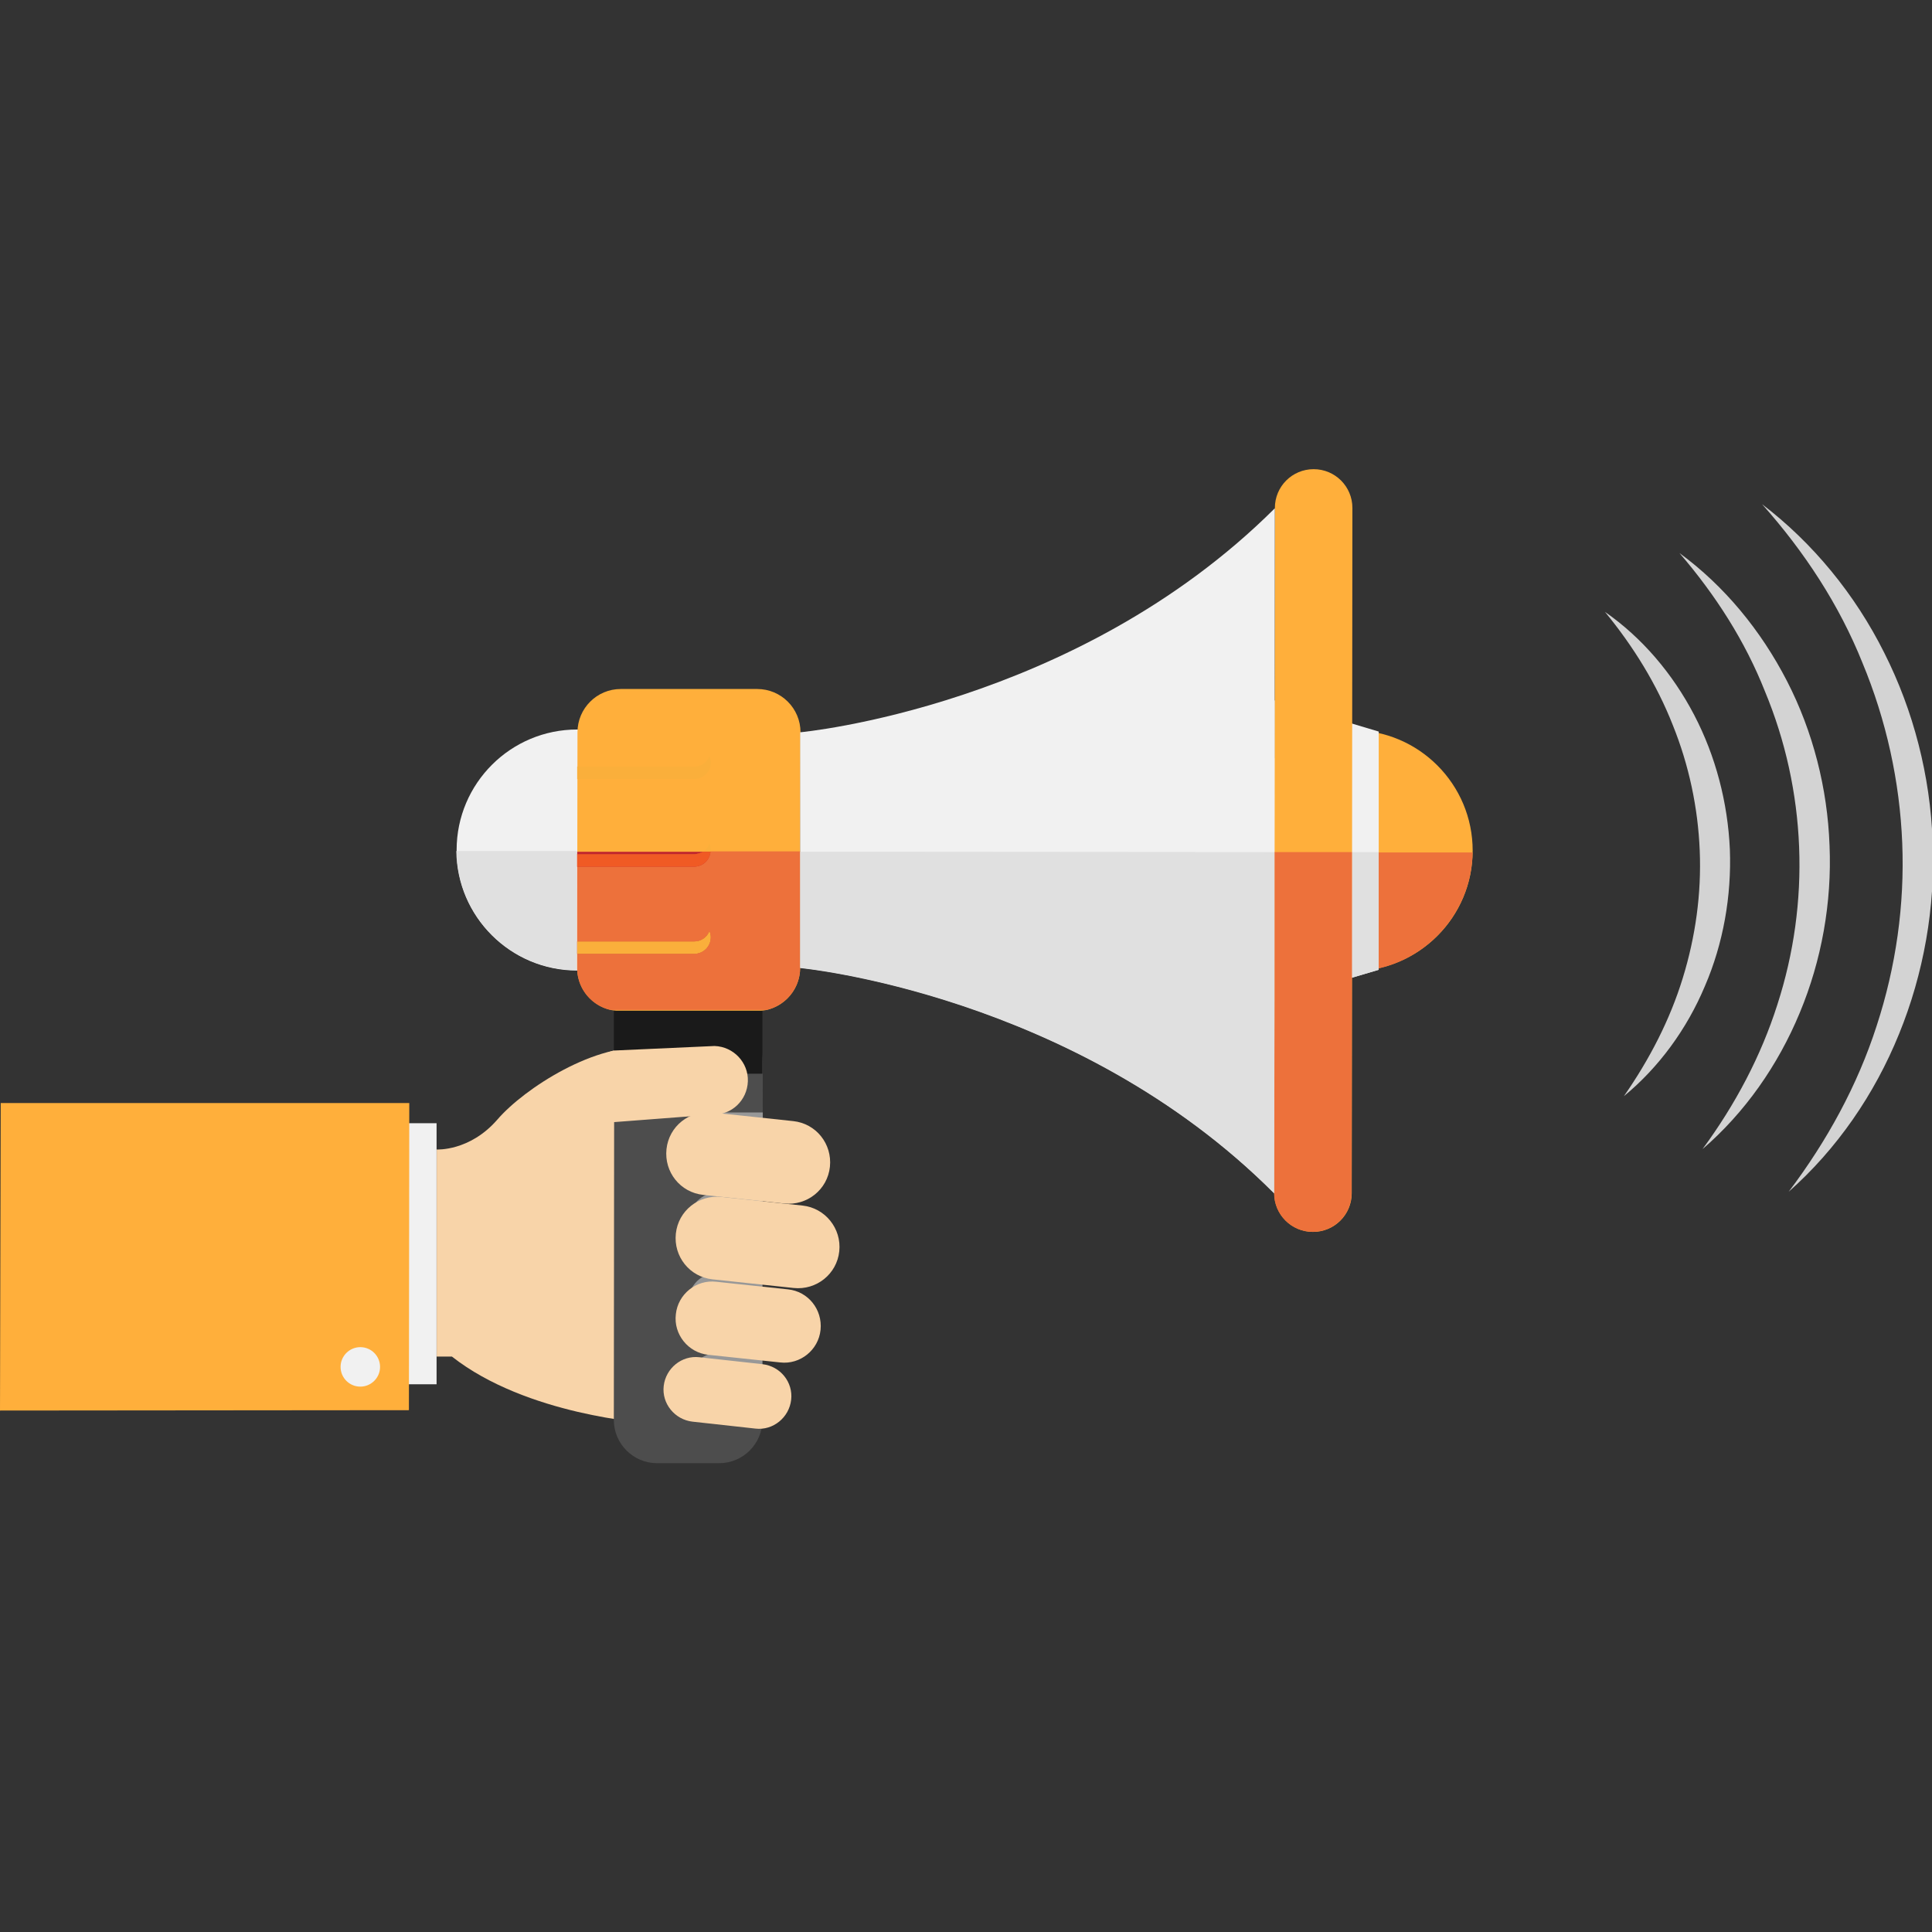 <!-- Generated by IcoMoon.io -->
<svg version="1.1" xmlns="http://www.w3.org/2000/svg" width="1024" height="1024" viewBox="0 0 1024 1024">
<rect x="0" y="0" width="1024" height="1024" fill="#333333" stroke="none"/>
<title>emergency</title>
<path fill="#f8d4a9" d="M231.424 609.248s17.44 1.088 32.128-15.776c14.496-16.896 53.024-41.28 79.84-37.792l-0.192 198.56s-64.032-4.032-103.68-35.232h-8.064v-109.728z"></path>
<path fill="#f1f1f1" d="M214.336 595.328h17.056v138.368h-17.056z"></path>
<path fill="#ffaf3b" d="M0 747.616l216.736-0.192 0.192-162.784h-216.544z"></path>
<path fill="#f1f1f1" d="M190.976 714.016c5.792 0 10.464 4.704 10.464 10.464s-4.704 10.464-10.464 10.464c-5.792 0-10.464-4.704-10.464-10.464s4.704-10.464 10.464-10.464z"></path>
<path fill="#4d4d4d" d="M404.096 752.576c0 12.672-10.272 22.944-22.944 22.944h-32.864c-12.672 0-22.944-10.272-22.944-22.944l0.192-189.76c0-12.672 10.272-22.944 22.944-22.944h32.864c12.672 0 22.944 10.272 22.944 22.944l-0.192 189.76z"></path>
<path fill="#ffaf3b" d="M716.736 386.976c35.264 0.032 63.84 28.672 63.808 63.936s-28.64 63.84-63.936 63.808c-35.264-0.032-63.84-28.672-63.808-63.936s28.64-63.84 63.936-63.808z"></path>
<path fill="#f1f1f1" d="M675.52 530.336l55.232-16.32v-126.272l-55.232-16.512z"></path>
<path fill="#f1f1f1" d="M305.952 386.656c35.264 0.032 63.84 28.672 63.808 63.936s-28.672 63.84-63.936 63.808c-35.264-0.032-63.84-28.672-63.808-63.936s28.672-63.84 63.936-63.808z"></path>
<path fill="#ffaf3b" d="M716.448 632.384c0 11.392-9.184 20.544-20.544 20.544s-20.544-9.184-20.544-20.544l0.352-363.168c0-11.392 9.184-20.544 20.544-20.544s20.544 9.184 20.544 20.544l-0.352 363.168zM424.096 512.928c0 12.672-10.272 22.944-22.944 22.944h-72.32c-12.672 0-22.944-10.272-22.944-22.944l0.192-124.8c0-12.672 10.272-22.944 22.944-22.944h72.32c12.672 0 22.944 10.272 22.944 22.944l-0.192 124.8z"></path>
<path fill="#f1f1f1" d="M424.096 388.128v124.8s145.888 13.76 251.232 119.456l0.352-362.976c-105.696 105.344-251.584 118.72-251.584 118.72z"></path>
<path fill="#c0272d" d="M367.936 498.976h-62.016v6.592h62.016c4.768 0 8.8-3.84 8.8-8.8 0-1.088-0.192-2.208-0.736-3.296-1.28 3.296-4.416 5.504-8.064 5.504z"></path>
<path fill="#faaf3b" d="M367.936 452.736h-62.016v6.592h62.016c4.768 0 8.8-3.84 8.8-8.8 0-1.088-0.192-2.208-0.736-3.296-1.28 3.296-4.416 5.504-8.064 5.504zM367.936 406.304h-62.016v6.592h62.016c4.768 0 8.8-3.84 8.8-8.8 0-1.088-0.192-2.208-0.736-3.296-1.28 3.296-4.416 5.696-8.064 5.504z"></path>
<path fill="#1a1a1a" d="M325.376 535.68h78.72v33.408h-78.72z"></path>
<path fill="#989898" d="M404.288 589.632h-23.872c-8.448 0-15.424 6.976-15.424 15.424s6.976 15.424 15.424 15.424h23.872v-30.816zM404.288 632.032h-23.872c-8.448 0-15.424 6.976-15.424 15.424s6.976 15.424 15.424 15.424h23.872v-30.816zM404.096 674.592h-23.872c-8.448 0-15.424 6.976-15.424 15.424s6.976 15.424 15.424 15.424h23.872v-30.816zM404.096 717.152h-23.872c-8.448 0-15.424 6.976-15.424 15.424s6.976 15.424 15.424 15.424h23.872v-30.816z"></path>
<path fill="#f8d4a9" d="M396.384 573.12c-0.352 10.080-8.64 17.984-18.72 17.632l-59.84 4.576c-10.080-0.352-6.432-8.064-6.048-18.176l-0.192-4.032c0.352-10.080 6.048-14.496 13.952-16.32l53.216-2.4c10.080 0.352 17.984 8.8 17.632 18.72zM444.832 663.2c-1.28 12.096-12.128 20.736-24.224 19.456l-42.944-4.576c-12.128-1.28-20.736-12.096-19.456-24.224s12.128-20.736 24.224-19.456l42.944 4.576c11.936 1.28 20.736 12.096 19.456 24.224z"></path>
<path fill="#f8d4a9" d="M439.872 618.432c-1.28 12.096-12.128 20.736-24.224 19.456l-42.944-4.576c-12.128-1.28-20.736-12.096-19.456-24.224s12.128-20.736 24.224-19.456l42.944 4.576c12.128 1.28 20.736 12.096 19.456 24.224zM434.912 704.864c-1.088 10.656-10.816 18.528-21.472 17.248l-37.984-4.032c-10.656-1.088-18.528-10.816-17.248-21.472 1.088-10.656 10.816-18.528 21.472-17.248l37.984 4.032c10.656 1.088 18.336 10.656 17.248 21.472zM419.328 741.952c-1.088 9.344-9.536 16.32-18.912 15.232l-33.408-3.68c-9.344-1.088-16.32-9.536-15.232-18.912s9.536-16.32 18.912-15.232l33.408 3.68c9.536 1.088 16.32 9.536 15.232 18.912z"></path>
<path fill="#ed713b" d="M780.48 451.808h-49.728v61.472c28.064-6.432 49.376-31.552 49.728-61.472z"></path>
<path fill="#e0e0e0" d="M716.608 451.616l-0.192 66.624 14.304-4.224v-62.4zM305.728 505.568v-54.496h-63.872c0.352 34.88 28.8 63.136 63.872 63.136v-8.64z"></path>
<path fill="#ed713b" d="M716.608 451.616h-41.12v78.72l-0.192 102.048c0 11.392 9.184 20.544 20.544 20.544s20.544-9.184 20.544-20.544l0.192-114.336v-66.432zM376.576 451.264c-0.352 4.416-4.224 7.904-8.64 7.904h-62.016v39.808h62.016c3.68 0 6.784-2.208 8.064-5.504 0.352 1.088 0.736 2.208 0.736 3.296 0 4.768-3.84 8.8-8.8 8.8h-62.016v8.8c0.544 10.272 7.904 18.72 17.632 20.928h82.752c10.080-2.4 17.792-11.392 17.792-22.4v-61.664h-47.52z"></path>
<path fill="#c0272d" d="M367.936 452.736c1.664 0 3.296-0.544 4.768-1.28h-66.784v1.472l62.016-0.192z"></path>
<path fill="#e0e0e0" d="M675.52 451.616l-251.424-0.192v61.664s145.888 13.76 251.232 119.456l0.192-102.048v-78.912z"></path>
<path fill="#c0272d" d="M367.936 505.568c4.768 0 8.8-3.84 8.8-8.8 0-1.088-0.192-2.208-0.736-3.296-1.28 3.296-4.416 5.504-8.064 5.504h-62.016v6.592h62.016z"></path>
<path fill="#faaf3b" d="M367.936 505.568c4.768 0 8.8-3.84 8.8-8.8 0-1.088-0.192-2.208-0.736-3.296-1.28 3.296-4.416 5.504-8.064 5.504h-62.016v6.592h62.016z"></path>
<path fill="#c0272d" d="M367.936 452.736h-62.016v6.592h62.016c4.576 0 8.256-3.488 8.64-7.904h-4.032c-1.28 0.736-2.944 1.28-4.576 1.28z"></path>
<path fill="#f05a24" d="M367.936 452.736h-62.016v6.592h62.016c4.576 0 8.256-3.488 8.64-7.904h-4.032c-1.28 0.736-2.944 1.28-4.576 1.28z"></path>
<path fill="#d3d3d3" d="M850.592 324.256c19.808 13.76 35.968 32.864 47.36 54.688s17.792 46.432 18.912 71.2c0.928 24.768-3.488 49.92-13.216 72.48-9.536 22.752-24.416 43.136-42.944 58.368 13.76-19.808 24.416-40.544 31.2-62.592s9.92-44.768 8.992-67.52-5.696-45.312-14.304-66.624c-8.448-21.472-20.736-41.472-35.968-60zM933.888 267.2c26.976 20.544 49.376 47.904 64.768 78.72 15.584 30.816 24.416 65.344 25.696 100.192 1.472 34.688-4.768 69.92-17.792 101.856-13.024 32.128-33.024 61.12-58.528 83.68 20.384-26.976 36.512-56.512 46.624-87.904 10.272-31.392 14.88-64.224 13.568-96.896s-8.448-65.152-21.12-95.616c-12.288-30.656-30.656-58.72-53.216-84.064z"></path>
<path fill="#d3d3d3" d="M890.048 293.056c23.872 17.44 43.296 41.12 57.088 67.904s21.472 56.896 22.56 87.168c1.28 30.272-4.224 60.928-15.776 88.64-11.552 27.904-29.184 53.024-51.552 72.288 17.44-23.68 31.008-49.376 39.648-76.512 8.8-27.168 12.672-55.424 11.552-83.68s-7.168-56.16-18.176-82.592c-10.464-26.432-26.048-50.848-45.312-73.216z"></path>
</svg>
